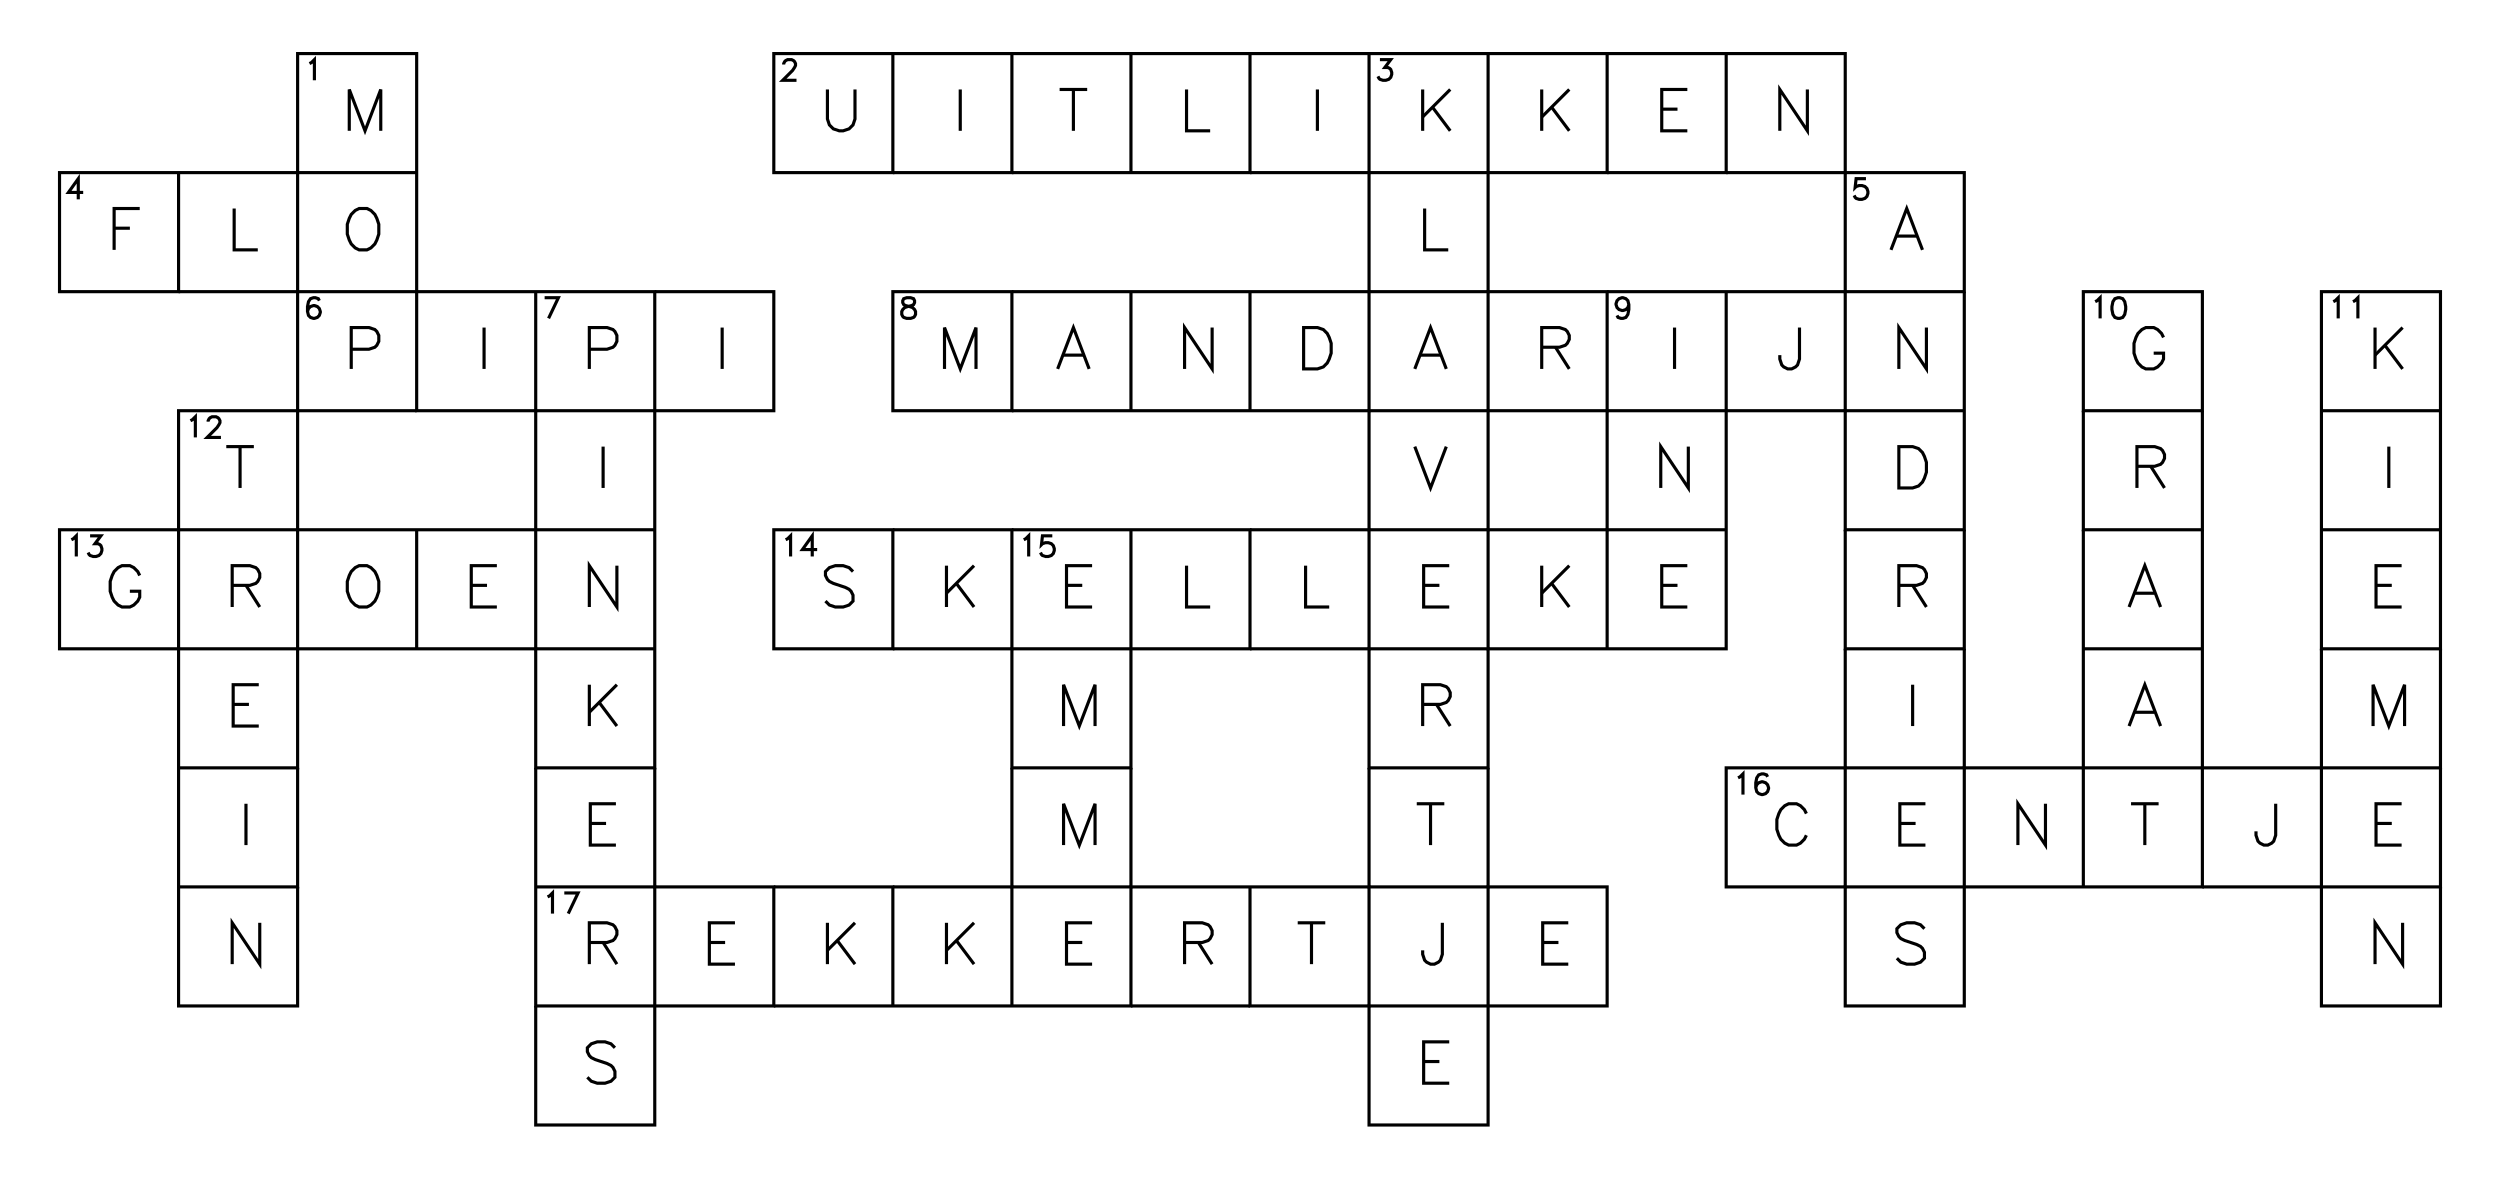 <?xml version="1.0" encoding="utf-8" ?>
<svg xmlns="http://www.w3.org/2000/svg" xmlns:cc="http://creativecommons.org/ns" xmlns:dc="http://purl.org/dc/elements/1.1/" xmlns:ev="http://www.w3.org/2001/xml-events" xmlns:inkscape="http://www.inkscape.org/namespaces/inkscape" xmlns:rdf="http://www.w3.org/1999/02/22-rdf-syntax-ns" xmlns:sodipodi="http://sodipodi.sourceforge.net/DTD/sodipodi-0.dtd" xmlns:xlink="http://www.w3.org/1999/xlink" baseProfile="tiny" height="9.9cm" version="1.2" viewBox="0 0 793.701 374.173" width="21.0cm">
  <defs/>
  <g fill="none" id="layer1" inkscape:groupmode="layer" inkscape:label="1" stroke="#000000" style="display:inline">
    <polyline points="170.079,92.598 207.874,92.598 207.874,92.598 207.874,130.394 207.874,130.394 207.874,168.189 207.874,168.189 207.874,205.984 207.874,205.984 207.874,243.78 207.874,243.78 170.079,243.78 170.079,243.78 170.079,205.984 170.079,205.984 132.284,205.984 132.284,205.984 94.488,205.984 94.488,205.984 94.488,243.78 94.488,243.78 56.693,243.78 56.693,243.78 56.693,205.984 56.693,205.984 18.898,205.984 18.898,205.984 18.898,168.189 18.898,168.189 56.693,168.189 56.693,168.189 56.693,130.394 56.693,130.394 94.488,130.394 94.488,130.394 94.488,92.598 94.488,92.598 132.284,92.598 132.284,92.598 170.079,92.598 170.079,92.598 170.079,130.394 170.079,130.394 132.284,130.394 132.284,130.394 132.284,92.598 132.284,92.598 132.284,54.803 132.284,54.803 132.284,17.008 132.284,17.008 94.488,17.008 94.488,17.008 94.488,54.803 94.488,54.803 56.693,54.803 56.693,54.803 18.898,54.803 18.898,54.803 18.898,92.598 18.898,92.598 56.693,92.598 56.693,92.598 56.693,54.803"/>
    <polyline points="56.693,92.598 94.488,92.598 94.488,92.598 94.488,54.803 94.488,54.803 132.284,54.803"/>
    <polyline points="98.253,20.177 98.878,19.865 98.878,19.865 99.816,18.927 99.816,18.927 99.816,25.49"/>
    <polyline points="120.886,41.531 120.886,28.405 120.886,28.405 115.886,41.531 115.886,41.531 110.886,28.405 110.886,28.405 110.886,41.531"/>
    <polygon points="245.669,17.008 245.669,54.803 245.669,54.803 283.465,54.803 283.465,54.803 283.465,17.008 283.465,17.008"/>
    <polyline points="248.809,20.49 248.809,20.177 248.809,20.177 249.122,19.552 249.122,19.552 249.434,19.24 249.434,19.24 250.059,18.927 250.059,18.927 251.309,18.927 251.309,18.927 251.934,19.24 251.934,19.24 252.247,19.552 252.247,19.552 252.559,20.177 252.559,20.177 252.559,20.802 252.559,20.802 252.247,21.427 252.247,21.427 251.622,22.365 251.622,22.365 248.497,25.49 248.497,25.49 252.872,25.49"/>
    <polyline points="262.692,28.405 262.692,37.781 262.692,37.781 263.317,39.656 263.317,39.656 264.567,40.906 264.567,40.906 266.442,41.531 266.442,41.531 267.692,41.531 267.692,41.531 269.567,40.906 269.567,40.906 270.817,39.656 270.817,39.656 271.442,37.781 271.442,37.781 271.442,28.405"/>
    <polyline points="283.465,54.803 321.26,54.803 321.26,54.803 321.26,17.008 321.26,17.008 283.465,17.008"/>
    <line x1="304.862" x2="304.862" y1="28.405" y2="41.531"/>
    <polyline points="321.26,54.803 359.055,54.803 359.055,54.803 396.85,54.803 396.85,54.803 396.85,17.008 396.85,17.008 359.055,17.008 359.055,17.008 321.26,17.008"/>
    <line x1="359.055" x2="359.055" y1="54.803" y2="17.008"/>
    <line x1="340.783" x2="340.783" y1="28.405" y2="41.531"/>
    <line x1="336.408" x2="345.158" y1="28.405" y2="28.405"/>
    <polyline points="376.703,28.405 376.703,41.531 376.703,41.531 384.203,41.531"/>
    <polyline points="396.85,54.803 434.646,54.803 434.646,54.803 434.646,17.008 434.646,17.008 396.85,17.008"/>
    <line x1="418.248" x2="418.248" y1="28.405" y2="41.531"/>
    <polyline points="472.441,17.008 472.441,54.803 472.441,54.803 472.441,92.598 472.441,92.598 434.646,92.598 434.646,92.598 434.646,54.803 434.646,54.803 472.441,54.803 472.441,54.803 510.236,54.803 510.236,54.803 510.236,17.008 510.236,17.008 472.441,17.008 472.441,17.008 434.646,17.008"/>
    <polyline points="438.098,18.927 441.535,18.927 441.535,18.927 439.66,21.427 439.66,21.427 440.598,21.427 440.598,21.427 441.223,21.74 441.223,21.74 441.535,22.052 441.535,22.052 441.848,22.99 441.848,22.99 441.848,23.615 441.848,23.615 441.535,24.552 441.535,24.552 440.91,25.177 440.91,25.177 439.973,25.49 439.973,25.49 439.035,25.49 439.035,25.49 438.098,25.177 438.098,25.177 437.785,24.865 437.785,24.865 437.473,24.24"/>
    <line x1="451.668" x2="451.668" y1="28.405" y2="41.531"/>
    <line x1="460.418" x2="451.668" y1="28.405" y2="37.156"/>
    <line x1="454.793" x2="460.418" y1="34.031" y2="41.531"/>
    <line x1="489.464" x2="489.464" y1="28.405" y2="41.531"/>
    <line x1="498.214" x2="489.464" y1="28.405" y2="37.156"/>
    <line x1="492.589" x2="498.214" y1="34.031" y2="41.531"/>
    <polyline points="510.236,54.803 548.032,54.803 548.032,54.803 548.032,17.008 548.032,17.008 510.236,17.008"/>
    <polyline points="535.696,28.405 527.571,28.405 527.571,28.405 527.571,41.531 527.571,41.531 535.696,41.531"/>
    <line x1="527.571" x2="532.571" y1="34.656" y2="34.656"/>
    <polyline points="548.032,54.803 585.827,54.803 585.827,54.803 585.827,17.008 585.827,17.008 548.032,17.008"/>
    <polyline points="573.804,28.405 573.804,41.531 573.804,41.531 565.054,28.405 565.054,28.405 565.054,41.531"/>
    <polyline points="24.85,63.285 24.85,56.722 24.85,56.722 21.725,61.097 21.725,61.097 26.412,61.097"/>
    <polyline points="44.358,66.201 36.233,66.201 36.233,66.201 36.233,79.326"/>
    <line x1="36.233" x2="41.233" y1="72.451" y2="72.451"/>
    <polyline points="74.341,66.201 74.341,79.326 74.341,79.326 81.841,79.326"/>
    <polygon points="114.011,66.201 112.761,66.826 112.761,66.826 111.511,68.076 111.511,68.076 110.886,69.326 110.886,69.326 110.261,71.201 110.261,71.201 110.261,74.326 110.261,74.326 110.886,76.201 110.886,76.201 111.511,77.451 111.511,77.451 112.761,78.701 112.761,78.701 114.011,79.326 114.011,79.326 116.511,79.326 116.511,79.326 117.761,78.701 117.761,78.701 119.011,77.451 119.011,77.451 119.636,76.201 119.636,76.201 120.261,74.326 120.261,74.326 120.261,71.201 120.261,71.201 119.636,69.326 119.636,69.326 119.011,68.076 119.011,68.076 117.761,66.826 117.761,66.826 116.511,66.201 116.511,66.201"/>
    <polyline points="452.293,66.201 452.293,79.326 452.293,79.326 459.793,79.326"/>
    <polygon points="585.827,54.803 585.827,92.598 585.827,92.598 623.622,92.598 623.622,92.598 623.622,54.803 623.622,54.803"/>
    <polyline points="592.404,56.722 589.279,56.722 589.279,56.722 588.966,59.535 588.966,59.535 589.279,59.222 589.279,59.222 590.216,58.91 590.216,58.91 591.154,58.91 591.154,58.91 592.091,59.222 592.091,59.222 592.716,59.847 592.716,59.847 593.029,60.785 593.029,60.785 593.029,61.41 593.029,61.41 592.716,62.347 592.716,62.347 592.091,62.972 592.091,62.972 591.154,63.285 591.154,63.285 590.216,63.285 590.216,63.285 589.279,62.972 589.279,62.972 588.966,62.66 588.966,62.66 588.654,62.035"/>
    <polyline points="610.349,79.326 605.349,66.201 605.349,66.201 600.349,79.326"/>
    <line x1="602.224" x2="608.474" y1="74.951" y2="74.951"/>
    <polyline points="207.874,168.189 170.079,168.189 170.079,168.189 132.284,168.189 132.284,168.189 94.488,168.189 94.488,168.189 94.488,130.394 94.488,130.394 132.284,130.394"/>
    <polyline points="101.378,95.455 101.066,94.83 101.066,94.83 100.128,94.518 100.128,94.518 99.503,94.518 99.503,94.518 98.566,94.83 98.566,94.83 97.941,95.768 97.941,95.768 97.628,97.33 97.628,97.33 97.628,98.893 97.628,98.893 97.941,100.143 97.941,100.143 98.566,100.768 98.566,100.768 99.503,101.08 99.503,101.08 99.816,101.08 99.816,101.08 100.753,100.768 100.753,100.768 101.378,100.143 101.378,100.143 101.691,99.205 101.691,99.205 101.691,98.893 101.691,98.893 101.378,97.955 101.378,97.955 100.753,97.33 100.753,97.33 99.816,97.018 99.816,97.018 99.503,97.018 99.503,97.018 98.566,97.33 98.566,97.33 97.941,97.955 97.941,97.955 97.628,98.893"/>
    <polyline points="111.511,110.871 117.136,110.871 117.136,110.871 119.011,110.246 119.011,110.246 119.636,109.621 119.636,109.621 120.261,108.371 120.261,108.371 120.261,106.496 120.261,106.496 119.636,105.246 119.636,105.246 119.011,104.621 119.011,104.621 117.136,103.996 117.136,103.996 111.511,103.996 111.511,103.996 111.511,117.121"/>
    <line x1="153.681" x2="153.681" y1="103.996" y2="117.121"/>
    <polyline points="207.874,205.984 170.079,205.984 170.079,205.984 170.079,168.189 170.079,168.189 170.079,130.394 170.079,130.394 207.874,130.394 207.874,130.394 245.669,130.394 245.669,130.394 245.669,92.598 245.669,92.598 207.874,92.598"/>
    <polyline points="172.906,94.518 177.281,94.518 177.281,94.518 174.156,101.08"/>
    <polyline points="187.101,110.871 192.726,110.871 192.726,110.871 194.601,110.246 194.601,110.246 195.226,109.621 195.226,109.621 195.851,108.371 195.851,108.371 195.851,106.496 195.851,106.496 195.226,105.246 195.226,105.246 194.601,104.621 194.601,104.621 192.726,103.996 192.726,103.996 187.101,103.996 187.101,103.996 187.101,117.121"/>
    <line x1="229.272" x2="229.272" y1="103.996" y2="117.121"/>
    <polygon points="283.465,92.598 283.465,130.394 283.465,130.394 321.26,130.394 321.26,130.394 321.26,92.598 321.26,92.598"/>
    <polygon points="287.854,94.518 286.917,94.83 286.917,94.83 286.604,95.455 286.604,95.455 286.604,96.08 286.604,96.08 286.917,96.705 286.917,96.705 287.542,97.018 287.542,97.018 288.792,97.33 288.792,97.33 289.729,97.643 289.729,97.643 290.354,98.268 290.354,98.268 290.667,98.893 290.667,98.893 290.667,99.83 290.667,99.83 290.354,100.455 290.354,100.455 290.042,100.768 290.042,100.768 289.104,101.08 289.104,101.08 287.854,101.08 287.854,101.08 286.917,100.768 286.917,100.768 286.604,100.455 286.604,100.455 286.292,99.83 286.292,99.83 286.292,98.893 286.292,98.893 286.604,98.268 286.604,98.268 287.229,97.643 287.229,97.643 288.167,97.33 288.167,97.33 289.417,97.018 289.417,97.018 290.042,96.705 290.042,96.705 290.354,96.08 290.354,96.08 290.354,95.455 290.354,95.455 290.042,94.83 290.042,94.83 289.104,94.518 289.104,94.518"/>
    <polyline points="309.862,117.121 309.862,103.996 309.862,103.996 304.862,117.121 304.862,117.121 299.862,103.996 299.862,103.996 299.862,117.121"/>
    <polyline points="321.26,130.394 359.055,130.394 359.055,130.394 396.85,130.394 396.85,130.394 434.646,130.394 434.646,130.394 434.646,92.598 434.646,92.598 396.85,92.598 396.85,92.598 359.055,92.598 359.055,92.598 321.26,92.598"/>
    <line x1="359.055" x2="359.055" y1="130.394" y2="92.598"/>
    <polyline points="345.783,117.121 340.783,103.996 340.783,103.996 335.783,117.121"/>
    <line x1="337.658" x2="343.908" y1="112.746" y2="112.746"/>
    <line x1="396.85" x2="396.85" y1="130.394" y2="92.598"/>
    <polyline points="384.828,103.996 384.828,117.121 384.828,117.121 376.078,103.996 376.078,103.996 376.078,117.121"/>
    <polygon points="413.873,103.996 413.873,117.121 413.873,117.121 418.248,117.121 418.248,117.121 420.123,116.496 420.123,116.496 421.373,115.246 421.373,115.246 421.998,113.996 421.998,113.996 422.623,112.121 422.623,112.121 422.623,108.996 422.623,108.996 421.998,107.121 421.998,107.121 421.373,105.871 421.373,105.871 420.123,104.621 420.123,104.621 418.248,103.996 418.248,103.996"/>
    <polygon points="434.646,130.394 472.441,130.394 472.441,130.394 510.236,130.394 510.236,130.394 510.236,92.598 510.236,92.598 472.441,92.598 472.441,92.598 472.441,130.394 472.441,130.394 472.441,168.189 472.441,168.189 434.646,168.189 434.646,168.189"/>
    <polyline points="459.168,117.121 454.168,103.996 454.168,103.996 449.168,117.121"/>
    <line x1="451.043" x2="457.293" y1="112.746" y2="112.746"/>
    <polyline points="489.464,110.246 495.089,110.246 495.089,110.246 496.964,109.621 496.964,109.621 497.589,108.996 497.589,108.996 498.214,107.746 498.214,107.746 498.214,106.496 498.214,106.496 497.589,105.246 497.589,105.246 496.964,104.621 496.964,104.621 495.089,103.996 495.089,103.996 489.464,103.996 489.464,103.996 489.464,117.121"/>
    <line x1="493.839" x2="498.214" y1="110.246" y2="117.121"/>
    <polyline points="548.032,92.598 548.032,130.394 548.032,130.394 548.032,168.189 548.032,168.189 548.032,205.984 548.032,205.984 510.236,205.984 510.236,205.984 472.441,205.984 472.441,205.984 472.441,168.189 472.441,168.189 510.236,168.189 510.236,168.189 510.236,130.394 510.236,130.394 548.032,130.394 548.032,130.394 585.827,130.394 585.827,130.394 585.827,92.598 585.827,92.598 548.032,92.598 548.032,92.598 510.236,92.598"/>
    <polyline points="517.126,96.705 516.813,97.643 516.813,97.643 516.188,98.268 516.188,98.268 515.251,98.58 515.251,98.58 514.938,98.58 514.938,98.58 514.001,98.268 514.001,98.268 513.376,97.643 513.376,97.643 513.063,96.705 513.063,96.705 513.063,96.393 513.063,96.393 513.376,95.455 513.376,95.455 514.001,94.83 514.001,94.83 514.938,94.518 514.938,94.518 515.251,94.518 515.251,94.518 516.188,94.83 516.188,94.83 516.813,95.455 516.813,95.455 517.126,96.705 517.126,96.705 517.126,98.268 517.126,98.268 516.813,99.83 516.813,99.83 516.188,100.768 516.188,100.768 515.251,101.08 515.251,101.08 514.626,101.08 514.626,101.08 513.688,100.768 513.688,100.768 513.376,100.143"/>
    <line x1="531.634" x2="531.634" y1="103.996" y2="117.121"/>
    <polyline points="571.304,103.996 571.304,113.996 571.304,113.996 570.679,115.871 570.679,115.871 570.054,116.496 570.054,116.496 568.804,117.121 568.804,117.121 567.554,117.121 567.554,117.121 566.304,116.496 566.304,116.496 565.679,115.871 565.679,115.871 565.054,113.996 565.054,113.996 565.054,112.746"/>
    <polyline points="623.622,130.394 623.622,168.189 623.622,168.189 585.827,168.189 585.827,168.189 585.827,130.394 585.827,130.394 623.622,130.394 623.622,130.394 623.622,92.598"/>
    <polyline points="611.599,103.996 611.599,117.121 611.599,117.121 602.849,103.996 602.849,103.996 602.849,117.121"/>
    <polygon points="661.417,92.598 661.417,130.394 661.417,130.394 699.213,130.394 699.213,130.394 699.213,92.598 699.213,92.598"/>
    <polyline points="665.182,95.768 665.807,95.455 665.807,95.455 666.745,94.518 666.745,94.518 666.745,101.08"/>
    <polygon points="672.37,94.518 671.432,94.83 671.432,94.83 670.807,95.768 670.807,95.768 670.495,97.33 670.495,97.33 670.495,98.268 670.495,98.268 670.807,99.83 670.807,99.83 671.432,100.768 671.432,100.768 672.37,101.08 672.37,101.08 672.995,101.08 672.995,101.08 673.932,100.768 673.932,100.768 674.557,99.83 674.557,99.83 674.87,98.268 674.87,98.268 674.87,97.33 674.87,97.33 674.557,95.768 674.557,95.768 673.932,94.83 673.932,94.83 672.995,94.518 672.995,94.518"/>
    <polyline points="686.878,107.121 686.253,105.871 686.253,105.871 685.003,104.621 685.003,104.621 683.753,103.996 683.753,103.996 681.253,103.996 681.253,103.996 680.003,104.621 680.003,104.621 678.753,105.871 678.753,105.871 678.128,107.121 678.128,107.121 677.503,108.996 677.503,108.996 677.503,112.121 677.503,112.121 678.128,113.996 678.128,113.996 678.753,115.246 678.753,115.246 680.003,116.496 680.003,116.496 681.253,117.121 681.253,117.121 683.753,117.121 683.753,117.121 685.003,116.496 685.003,116.496 686.253,115.246 686.253,115.246 686.878,113.996 686.878,113.996 686.878,112.121 686.878,112.121 683.753,112.121"/>
    <polygon points="737.008,92.598 737.008,130.394 737.008,130.394 737.008,168.189 737.008,168.189 737.008,205.984 737.008,205.984 774.803,205.984 774.803,205.984 774.803,168.189 774.803,168.189 774.803,130.394 774.803,130.394 774.803,92.598 774.803,92.598"/>
    <line x1="737.008" x2="774.803" y1="130.394" y2="130.394"/>
    <polyline points="740.773,95.768 741.398,95.455 741.398,95.455 742.335,94.518 742.335,94.518 742.335,101.08"/>
    <polyline points="747.023,95.768 747.648,95.455 747.648,95.455 748.585,94.518 748.585,94.518 748.585,101.08"/>
    <line x1="754.03" x2="754.03" y1="103.996" y2="117.121"/>
    <line x1="762.78" x2="754.03" y1="103.996" y2="112.746"/>
    <line x1="757.155" x2="762.78" y1="109.621" y2="117.121"/>
    <polygon points="56.693,168.189 94.488,168.189 94.488,168.189 94.488,205.984 94.488,205.984 56.693,205.984 56.693,205.984"/>
    <polyline points="60.458,133.563 61.083,133.25 61.083,133.25 62.02,132.313 62.02,132.313 62.02,138.875"/>
    <polyline points="66.083,133.875 66.083,133.563 66.083,133.563 66.395,132.938 66.395,132.938 66.708,132.625 66.708,132.625 67.333,132.313 67.333,132.313 68.583,132.313 68.583,132.313 69.208,132.625 69.208,132.625 69.52,132.938 69.52,132.938 69.833,133.563 69.833,133.563 69.833,134.188 69.833,134.188 69.52,134.813 69.52,134.813 68.895,135.75 68.895,135.75 65.77,138.875 65.77,138.875 70.145,138.875"/>
    <line x1="76.216" x2="76.216" y1="141.791" y2="154.916"/>
    <line x1="71.841" x2="80.591" y1="141.791" y2="141.791"/>
    <line x1="191.476" x2="191.476" y1="141.791" y2="154.916"/>
    <polyline points="449.168,141.791 454.168,154.916 454.168,154.916 459.168,141.791"/>
    <polyline points="510.236,205.984 510.236,168.189 510.236,168.189 548.032,168.189"/>
    <polyline points="536.009,141.791 536.009,154.916 536.009,154.916 527.259,141.791 527.259,141.791 527.259,154.916"/>
    <polygon points="602.849,141.791 602.849,154.916 602.849,154.916 607.224,154.916 607.224,154.916 609.099,154.291 609.099,154.291 610.349,153.041 610.349,153.041 610.974,151.791 610.974,151.791 611.599,149.916 611.599,149.916 611.599,146.791 611.599,146.791 610.974,144.916 610.974,144.916 610.349,143.666 610.349,143.666 609.099,142.416 609.099,142.416 607.224,141.791 607.224,141.791"/>
    <polyline points="661.417,130.394 661.417,168.189 661.417,168.189 699.213,168.189 699.213,168.189 699.213,130.394"/>
    <polyline points="678.44,148.041 684.065,148.041 684.065,148.041 685.94,147.416 685.94,147.416 686.565,146.791 686.565,146.791 687.19,145.541 687.19,145.541 687.19,144.291 687.19,144.291 686.565,143.041 686.565,143.041 685.94,142.416 685.94,142.416 684.065,141.791 684.065,141.791 678.44,141.791 678.44,141.791 678.44,154.916"/>
    <line x1="682.815" x2="687.19" y1="148.041" y2="154.916"/>
    <line x1="737.008" x2="774.803" y1="168.189" y2="168.189"/>
    <line x1="758.405" x2="758.405" y1="141.791" y2="154.916"/>
    <polyline points="22.662,171.358 23.287,171.046 23.287,171.046 24.225,170.108 24.225,170.108 24.225,176.671"/>
    <polyline points="28.6,170.108 32.037,170.108 32.037,170.108 30.162,172.608 30.162,172.608 31.1,172.608 31.1,172.608 31.725,172.921 31.725,172.921 32.037,173.233 32.037,173.233 32.35,174.171 32.35,174.171 32.35,174.796 32.35,174.796 32.037,175.733 32.037,175.733 31.412,176.358 31.412,176.358 30.475,176.671 30.475,176.671 29.537,176.671 29.537,176.671 28.6,176.358 28.6,176.358 28.287,176.046 28.287,176.046 27.975,175.421"/>
    <polyline points="44.358,182.712 43.733,181.462 43.733,181.462 42.483,180.212 42.483,180.212 41.233,179.587 41.233,179.587 38.733,179.587 38.733,179.587 37.483,180.212 37.483,180.212 36.233,181.462 36.233,181.462 35.608,182.712 35.608,182.712 34.983,184.587 34.983,184.587 34.983,187.712 34.983,187.712 35.608,189.587 35.608,189.587 36.233,190.837 36.233,190.837 37.483,192.087 37.483,192.087 38.733,192.712 38.733,192.712 41.233,192.712 41.233,192.712 42.483,192.087 42.483,192.087 43.733,190.837 43.733,190.837 44.358,189.587 44.358,189.587 44.358,187.712 44.358,187.712 41.233,187.712"/>
    <polyline points="73.716,185.837 79.341,185.837 79.341,185.837 81.216,185.212 81.216,185.212 81.841,184.587 81.841,184.587 82.466,183.337 82.466,183.337 82.466,182.087 82.466,182.087 81.841,180.837 81.841,180.837 81.216,180.212 81.216,180.212 79.341,179.587 79.341,179.587 73.716,179.587 73.716,179.587 73.716,192.712"/>
    <line x1="78.091" x2="82.466" y1="185.837" y2="192.712"/>
    <line x1="132.284" x2="132.284" y1="205.984" y2="168.189"/>
    <polygon points="114.011,179.587 112.761,180.212 112.761,180.212 111.511,181.462 111.511,181.462 110.886,182.712 110.886,182.712 110.261,184.587 110.261,184.587 110.261,187.712 110.261,187.712 110.886,189.587 110.886,189.587 111.511,190.837 111.511,190.837 112.761,192.087 112.761,192.087 114.011,192.712 114.011,192.712 116.511,192.712 116.511,192.712 117.761,192.087 117.761,192.087 119.011,190.837 119.011,190.837 119.636,189.587 119.636,189.587 120.261,187.712 120.261,187.712 120.261,184.587 120.261,184.587 119.636,182.712 119.636,182.712 119.011,181.462 119.011,181.462 117.761,180.212 117.761,180.212 116.511,179.587 116.511,179.587"/>
    <polyline points="157.744,179.587 149.619,179.587 149.619,179.587 149.619,192.712 149.619,192.712 157.744,192.712"/>
    <line x1="149.619" x2="154.619" y1="185.837" y2="185.837"/>
    <polyline points="195.851,179.587 195.851,192.712 195.851,192.712 187.101,179.587 187.101,179.587 187.101,192.712"/>
    <polygon points="245.669,168.189 245.669,205.984 245.669,205.984 283.465,205.984 283.465,205.984 283.465,168.189 283.465,168.189"/>
    <polyline points="249.434,171.358 250.059,171.046 250.059,171.046 250.997,170.108 250.997,170.108 250.997,176.671"/>
    <polyline points="257.872,176.671 257.872,170.108 257.872,170.108 254.747,174.483 254.747,174.483 259.434,174.483"/>
    <polyline points="270.817,181.462 269.567,180.212 269.567,180.212 267.692,179.587 267.692,179.587 265.192,179.587 265.192,179.587 263.317,180.212 263.317,180.212 262.067,181.462 262.067,181.462 262.067,182.712 262.067,182.712 262.692,183.962 262.692,183.962 263.317,184.587 263.317,184.587 264.567,185.212 264.567,185.212 268.317,186.462 268.317,186.462 269.567,187.087 269.567,187.087 270.192,187.712 270.192,187.712 270.817,188.962 270.817,188.962 270.817,190.837 270.817,190.837 269.567,192.087 269.567,192.087 267.692,192.712 267.692,192.712 265.192,192.712 265.192,192.712 263.317,192.087 263.317,192.087 262.067,190.837"/>
    <polyline points="283.465,205.984 321.26,205.984 321.26,205.984 321.26,168.189 321.26,168.189 283.465,168.189"/>
    <line x1="300.487" x2="300.487" y1="179.587" y2="192.712"/>
    <line x1="309.237" x2="300.487" y1="179.587" y2="188.337"/>
    <line x1="303.612" x2="309.237" y1="185.212" y2="192.712"/>
    <polyline points="359.055,168.189 396.85,168.189 396.85,168.189 396.85,205.984 396.85,205.984 359.055,205.984 359.055,205.984 359.055,243.78 359.055,243.78 321.26,243.78 321.26,243.78 321.26,205.984 321.26,205.984 359.055,205.984 359.055,205.984 359.055,168.189 359.055,168.189 321.26,168.189"/>
    <polyline points="325.025,171.358 325.65,171.046 325.65,171.046 326.587,170.108 326.587,170.108 326.587,176.671"/>
    <polyline points="334.087,170.108 330.962,170.108 330.962,170.108 330.65,172.921 330.65,172.921 330.962,172.608 330.962,172.608 331.9,172.296 331.9,172.296 332.837,172.296 332.837,172.296 333.775,172.608 333.775,172.608 334.4,173.233 334.4,173.233 334.712,174.171 334.712,174.171 334.712,174.796 334.712,174.796 334.4,175.733 334.4,175.733 333.775,176.358 333.775,176.358 332.837,176.671 332.837,176.671 331.9,176.671 331.9,176.671 330.962,176.358 330.962,176.358 330.65,176.046 330.65,176.046 330.337,175.421"/>
    <polyline points="346.72,179.587 338.595,179.587 338.595,179.587 338.595,192.712 338.595,192.712 346.72,192.712"/>
    <line x1="338.595" x2="343.595" y1="185.837" y2="185.837"/>
    <polyline points="376.703,179.587 376.703,192.712 376.703,192.712 384.203,192.712"/>
    <polyline points="396.85,205.984 434.646,205.984 434.646,205.984 434.646,168.189 434.646,168.189 396.85,168.189"/>
    <polyline points="414.498,179.587 414.498,192.712 414.498,192.712 421.998,192.712"/>
    <polygon points="434.646,205.984 472.441,205.984 472.441,205.984 472.441,243.78 472.441,243.78 434.646,243.78 434.646,243.78"/>
    <polyline points="460.106,179.587 451.981,179.587 451.981,179.587 451.981,192.712 451.981,192.712 460.106,192.712"/>
    <line x1="451.981" x2="456.981" y1="185.837" y2="185.837"/>
    <line x1="489.464" x2="489.464" y1="179.587" y2="192.712"/>
    <line x1="498.214" x2="489.464" y1="179.587" y2="188.337"/>
    <line x1="492.589" x2="498.214" y1="185.212" y2="192.712"/>
    <polyline points="535.696,179.587 527.571,179.587 527.571,179.587 527.571,192.712 527.571,192.712 535.696,192.712"/>
    <line x1="527.571" x2="532.571" y1="185.837" y2="185.837"/>
    <polyline points="585.827,168.189 585.827,205.984 585.827,205.984 623.622,205.984 623.622,205.984 623.622,168.189"/>
    <polyline points="602.849,185.837 608.474,185.837 608.474,185.837 610.349,185.212 610.349,185.212 610.974,184.587 610.974,184.587 611.599,183.337 611.599,183.337 611.599,182.087 611.599,182.087 610.974,180.837 610.974,180.837 610.349,180.212 610.349,180.212 608.474,179.587 608.474,179.587 602.849,179.587 602.849,179.587 602.849,192.712"/>
    <line x1="607.224" x2="611.599" y1="185.837" y2="192.712"/>
    <polyline points="661.417,168.189 661.417,205.984 661.417,205.984 661.417,243.78 661.417,243.78 699.213,243.78 699.213,243.78 699.213,205.984 699.213,205.984 699.213,168.189"/>
    <line x1="661.417" x2="699.213" y1="205.984" y2="205.984"/>
    <polyline points="685.94,192.712 680.94,179.587 680.94,179.587 675.94,192.712"/>
    <line x1="677.815" x2="684.065" y1="188.337" y2="188.337"/>
    <polyline points="762.468,179.587 754.343,179.587 754.343,179.587 754.343,192.712 754.343,192.712 762.468,192.712"/>
    <line x1="754.343" x2="759.343" y1="185.837" y2="185.837"/>
    <polyline points="82.153,217.382 74.028,217.382 74.028,217.382 74.028,230.507 74.028,230.507 82.153,230.507"/>
    <line x1="74.028" x2="79.028" y1="223.632" y2="223.632"/>
    <line x1="187.101" x2="187.101" y1="217.382" y2="230.507"/>
    <line x1="195.851" x2="187.101" y1="217.382" y2="226.132"/>
    <line x1="190.226" x2="195.851" y1="223.007" y2="230.507"/>
    <polyline points="347.658,230.507 347.658,217.382 347.658,217.382 342.658,230.507 342.658,230.507 337.658,217.382 337.658,217.382 337.658,230.507"/>
    <polyline points="451.668,223.632 457.293,223.632 457.293,223.632 459.168,223.007 459.168,223.007 459.793,222.382 459.793,222.382 460.418,221.132 460.418,221.132 460.418,219.882 460.418,219.882 459.793,218.632 459.793,218.632 459.168,218.007 459.168,218.007 457.293,217.382 457.293,217.382 451.668,217.382 451.668,217.382 451.668,230.507"/>
    <line x1="456.043" x2="460.418" y1="223.632" y2="230.507"/>
    <polyline points="585.827,205.984 585.827,243.78 585.827,243.78 623.622,243.78 623.622,243.78 623.622,205.984"/>
    <line x1="607.224" x2="607.224" y1="217.382" y2="230.507"/>
    <polyline points="685.94,230.507 680.94,217.382 680.94,217.382 675.94,230.507"/>
    <line x1="677.815" x2="684.065" y1="226.132" y2="226.132"/>
    <polyline points="737.008,205.984 737.008,243.78 737.008,243.78 774.803,243.78 774.803,243.78 774.803,205.984"/>
    <polyline points="763.405,230.507 763.405,217.382 763.405,217.382 758.405,230.507 758.405,230.507 753.405,217.382 753.405,217.382 753.405,230.507"/>
    <polyline points="56.693,243.78 56.693,281.575 56.693,281.575 94.488,281.575 94.488,281.575 94.488,243.78"/>
    <line x1="78.091" x2="78.091" y1="255.177" y2="268.302"/>
    <polyline points="170.079,243.78 170.079,281.575 170.079,281.575 170.079,319.37 170.079,319.37 207.874,319.37 207.874,319.37 245.669,319.37 245.669,319.37 245.669,281.575 245.669,281.575 207.874,281.575 207.874,281.575 207.874,243.78"/>
    <polyline points="170.079,281.575 207.874,281.575 207.874,281.575 207.874,319.37 207.874,319.37 207.874,357.165 207.874,357.165 170.079,357.165 170.079,357.165 170.079,319.37"/>
    <polyline points="195.539,255.177 187.414,255.177 187.414,255.177 187.414,268.302 187.414,268.302 195.539,268.302"/>
    <line x1="187.414" x2="192.414" y1="261.427" y2="261.427"/>
    <polyline points="321.26,243.78 321.26,281.575 321.26,281.575 359.055,281.575 359.055,281.575 359.055,243.78"/>
    <polyline points="347.658,268.302 347.658,255.177 347.658,255.177 342.658,268.302 342.658,268.302 337.658,255.177 337.658,255.177 337.658,268.302"/>
    <polyline points="434.646,243.78 434.646,281.575 434.646,281.575 472.441,281.575 472.441,281.575 472.441,243.78"/>
    <line x1="454.168" x2="454.168" y1="255.177" y2="268.302"/>
    <line x1="449.793" x2="458.543" y1="255.177" y2="255.177"/>
    <polygon points="548.032,243.78 548.032,281.575 548.032,281.575 585.827,281.575 585.827,281.575 585.827,243.78 585.827,243.78"/>
    <polyline points="551.796,246.949 552.421,246.636 552.421,246.636 553.359,245.699 553.359,245.699 553.359,252.261"/>
    <polyline points="561.171,246.636 560.859,246.011 560.859,246.011 559.921,245.699 559.921,245.699 559.296,245.699 559.296,245.699 558.359,246.011 558.359,246.011 557.734,246.949 557.734,246.949 557.421,248.511 557.421,248.511 557.421,250.074 557.421,250.074 557.734,251.324 557.734,251.324 558.359,251.949 558.359,251.949 559.296,252.261 559.296,252.261 559.609,252.261 559.609,252.261 560.546,251.949 560.546,251.949 561.171,251.324 561.171,251.324 561.484,250.386 561.484,250.386 561.484,250.074 561.484,250.074 561.171,249.136 561.171,249.136 560.546,248.511 560.546,248.511 559.609,248.199 559.609,248.199 559.296,248.199 559.296,248.199 558.359,248.511 558.359,248.511 557.734,249.136 557.734,249.136 557.421,250.074"/>
    <polyline points="573.492,258.302 572.867,257.052 572.867,257.052 571.617,255.802 571.617,255.802 570.367,255.177 570.367,255.177 567.867,255.177 567.867,255.177 566.617,255.802 566.617,255.802 565.367,257.052 565.367,257.052 564.742,258.302 564.742,258.302 564.117,260.177 564.117,260.177 564.117,263.302 564.117,263.302 564.742,265.177 564.742,265.177 565.367,266.427 565.367,266.427 566.617,267.677 566.617,267.677 567.867,268.302 567.867,268.302 570.367,268.302 570.367,268.302 571.617,267.677 571.617,267.677 572.867,266.427 572.867,266.427 573.492,265.177"/>
    <polyline points="661.417,281.575 623.622,281.575 623.622,281.575 623.622,319.37 623.622,319.37 585.827,319.37 585.827,319.37 585.827,281.575 585.827,281.575 623.622,281.575 623.622,281.575 623.622,243.78 623.622,243.78 661.417,243.78 661.417,243.78 661.417,281.575 661.417,281.575 699.213,281.575 699.213,281.575 699.213,243.78 699.213,243.78 737.008,243.78 737.008,243.78 737.008,281.575 737.008,281.575 774.803,281.575 774.803,281.575 774.803,243.78"/>
    <polyline points="611.287,255.177 603.162,255.177 603.162,255.177 603.162,268.302 603.162,268.302 611.287,268.302"/>
    <line x1="603.162" x2="608.162" y1="261.427" y2="261.427"/>
    <polyline points="649.395,255.177 649.395,268.302 649.395,268.302 640.645,255.177 640.645,255.177 640.645,268.302"/>
    <line x1="680.94" x2="680.94" y1="255.177" y2="268.302"/>
    <line x1="676.565" x2="685.315" y1="255.177" y2="255.177"/>
    <polyline points="699.213,281.575 737.008,281.575 737.008,281.575 737.008,319.37 737.008,319.37 774.803,319.37 774.803,319.37 774.803,281.575"/>
    <polyline points="722.485,255.177 722.485,265.177 722.485,265.177 721.86,267.052 721.86,267.052 721.235,267.677 721.235,267.677 719.985,268.302 719.985,268.302 718.735,268.302 718.735,268.302 717.485,267.677 717.485,267.677 716.86,267.052 716.86,267.052 716.235,265.177 716.235,265.177 716.235,263.927"/>
    <polyline points="762.468,255.177 754.343,255.177 754.343,255.177 754.343,268.302 754.343,268.302 762.468,268.302"/>
    <line x1="754.343" x2="759.343" y1="261.427" y2="261.427"/>
    <polyline points="56.693,281.575 56.693,319.37 56.693,319.37 94.488,319.37 94.488,319.37 94.488,281.575"/>
    <polyline points="82.466,292.972 82.466,306.097 82.466,306.097 73.716,292.972 73.716,292.972 73.716,306.097"/>
    <polyline points="173.844,284.744 174.469,284.432 174.469,284.432 175.406,283.494 175.406,283.494 175.406,290.057"/>
    <polyline points="179.156,283.494 183.531,283.494 183.531,283.494 180.406,290.057"/>
    <polyline points="187.101,299.222 192.726,299.222 192.726,299.222 194.601,298.597 194.601,298.597 195.226,297.972 195.226,297.972 195.851,296.722 195.851,296.722 195.851,295.472 195.851,295.472 195.226,294.222 195.226,294.222 194.601,293.597 194.601,293.597 192.726,292.972 192.726,292.972 187.101,292.972 187.101,292.972 187.101,306.097"/>
    <line x1="191.476" x2="195.851" y1="299.222" y2="306.097"/>
    <polyline points="233.334,292.972 225.209,292.972 225.209,292.972 225.209,306.097 225.209,306.097 233.334,306.097"/>
    <line x1="225.209" x2="230.209" y1="299.222" y2="299.222"/>
    <polyline points="245.669,319.37 283.465,319.37 283.465,319.37 321.26,319.37 321.26,319.37 359.055,319.37 359.055,319.37 359.055,281.575 359.055,281.575 396.85,281.575 396.85,281.575 434.646,281.575 434.646,281.575 434.646,319.37 434.646,319.37 396.85,319.37 396.85,319.37 396.85,281.575"/>
    <polyline points="283.465,319.37 283.465,281.575 283.465,281.575 245.669,281.575"/>
    <line x1="262.692" x2="262.692" y1="292.972" y2="306.097"/>
    <line x1="271.442" x2="262.692" y1="292.972" y2="301.722"/>
    <line x1="265.817" x2="271.442" y1="298.597" y2="306.097"/>
    <polyline points="321.26,319.37 321.26,281.575 321.26,281.575 283.465,281.575"/>
    <line x1="300.487" x2="300.487" y1="292.972" y2="306.097"/>
    <line x1="309.237" x2="300.487" y1="292.972" y2="301.722"/>
    <line x1="303.612" x2="309.237" y1="298.597" y2="306.097"/>
    <polyline points="346.72,292.972 338.595,292.972 338.595,292.972 338.595,306.097 338.595,306.097 346.72,306.097"/>
    <line x1="338.595" x2="343.595" y1="299.222" y2="299.222"/>
    <line x1="359.055" x2="396.85" y1="319.37" y2="319.37"/>
    <polyline points="376.078,299.222 381.703,299.222 381.703,299.222 383.578,298.597 383.578,298.597 384.203,297.972 384.203,297.972 384.828,296.722 384.828,296.722 384.828,295.472 384.828,295.472 384.203,294.222 384.203,294.222 383.578,293.597 383.578,293.597 381.703,292.972 381.703,292.972 376.078,292.972 376.078,292.972 376.078,306.097"/>
    <line x1="380.453" x2="384.828" y1="299.222" y2="306.097"/>
    <line x1="416.373" x2="416.373" y1="292.972" y2="306.097"/>
    <line x1="411.998" x2="420.748" y1="292.972" y2="292.972"/>
    <polygon points="434.646,319.37 472.441,319.37 472.441,319.37 472.441,281.575 472.441,281.575 510.236,281.575 510.236,281.575 510.236,319.37 510.236,319.37 472.441,319.37 472.441,319.37 472.441,357.165 472.441,357.165 434.646,357.165 434.646,357.165"/>
    <polyline points="457.918,292.972 457.918,302.972 457.918,302.972 457.293,304.847 457.293,304.847 456.668,305.472 456.668,305.472 455.418,306.097 455.418,306.097 454.168,306.097 454.168,306.097 452.918,305.472 452.918,305.472 452.293,304.847 452.293,304.847 451.668,302.972 451.668,302.972 451.668,301.722"/>
    <polyline points="497.901,292.972 489.776,292.972 489.776,292.972 489.776,306.097 489.776,306.097 497.901,306.097"/>
    <line x1="489.776" x2="494.776" y1="299.222" y2="299.222"/>
    <polyline points="610.974,294.847 609.724,293.597 609.724,293.597 607.849,292.972 607.849,292.972 605.349,292.972 605.349,292.972 603.474,293.597 603.474,293.597 602.224,294.847 602.224,294.847 602.224,296.097 602.224,296.097 602.849,297.347 602.849,297.347 603.474,297.972 603.474,297.972 604.724,298.597 604.724,298.597 608.474,299.847 608.474,299.847 609.724,300.472 609.724,300.472 610.349,301.097 610.349,301.097 610.974,302.347 610.974,302.347 610.974,304.222 610.974,304.222 609.724,305.472 609.724,305.472 607.849,306.097 607.849,306.097 605.349,306.097 605.349,306.097 603.474,305.472 603.474,305.472 602.224,304.222"/>
    <polyline points="762.78,292.972 762.78,306.097 762.78,306.097 754.03,292.972 754.03,292.972 754.03,306.097"/>
    <polyline points="195.226,332.643 193.976,331.393 193.976,331.393 192.101,330.768 192.101,330.768 189.601,330.768 189.601,330.768 187.726,331.393 187.726,331.393 186.476,332.643 186.476,332.643 186.476,333.893 186.476,333.893 187.101,335.143 187.101,335.143 187.726,335.768 187.726,335.768 188.976,336.393 188.976,336.393 192.726,337.643 192.726,337.643 193.976,338.268 193.976,338.268 194.601,338.893 194.601,338.893 195.226,340.143 195.226,340.143 195.226,342.018 195.226,342.018 193.976,343.268 193.976,343.268 192.101,343.893 192.101,343.893 189.601,343.893 189.601,343.893 187.726,343.268 187.726,343.268 186.476,342.018"/>
    <polyline points="460.106,330.768 451.981,330.768 451.981,330.768 451.981,343.893 451.981,343.893 460.106,343.893"/>
    <line x1="451.981" x2="456.981" y1="337.018" y2="337.018"/>
  </g>
</svg>
